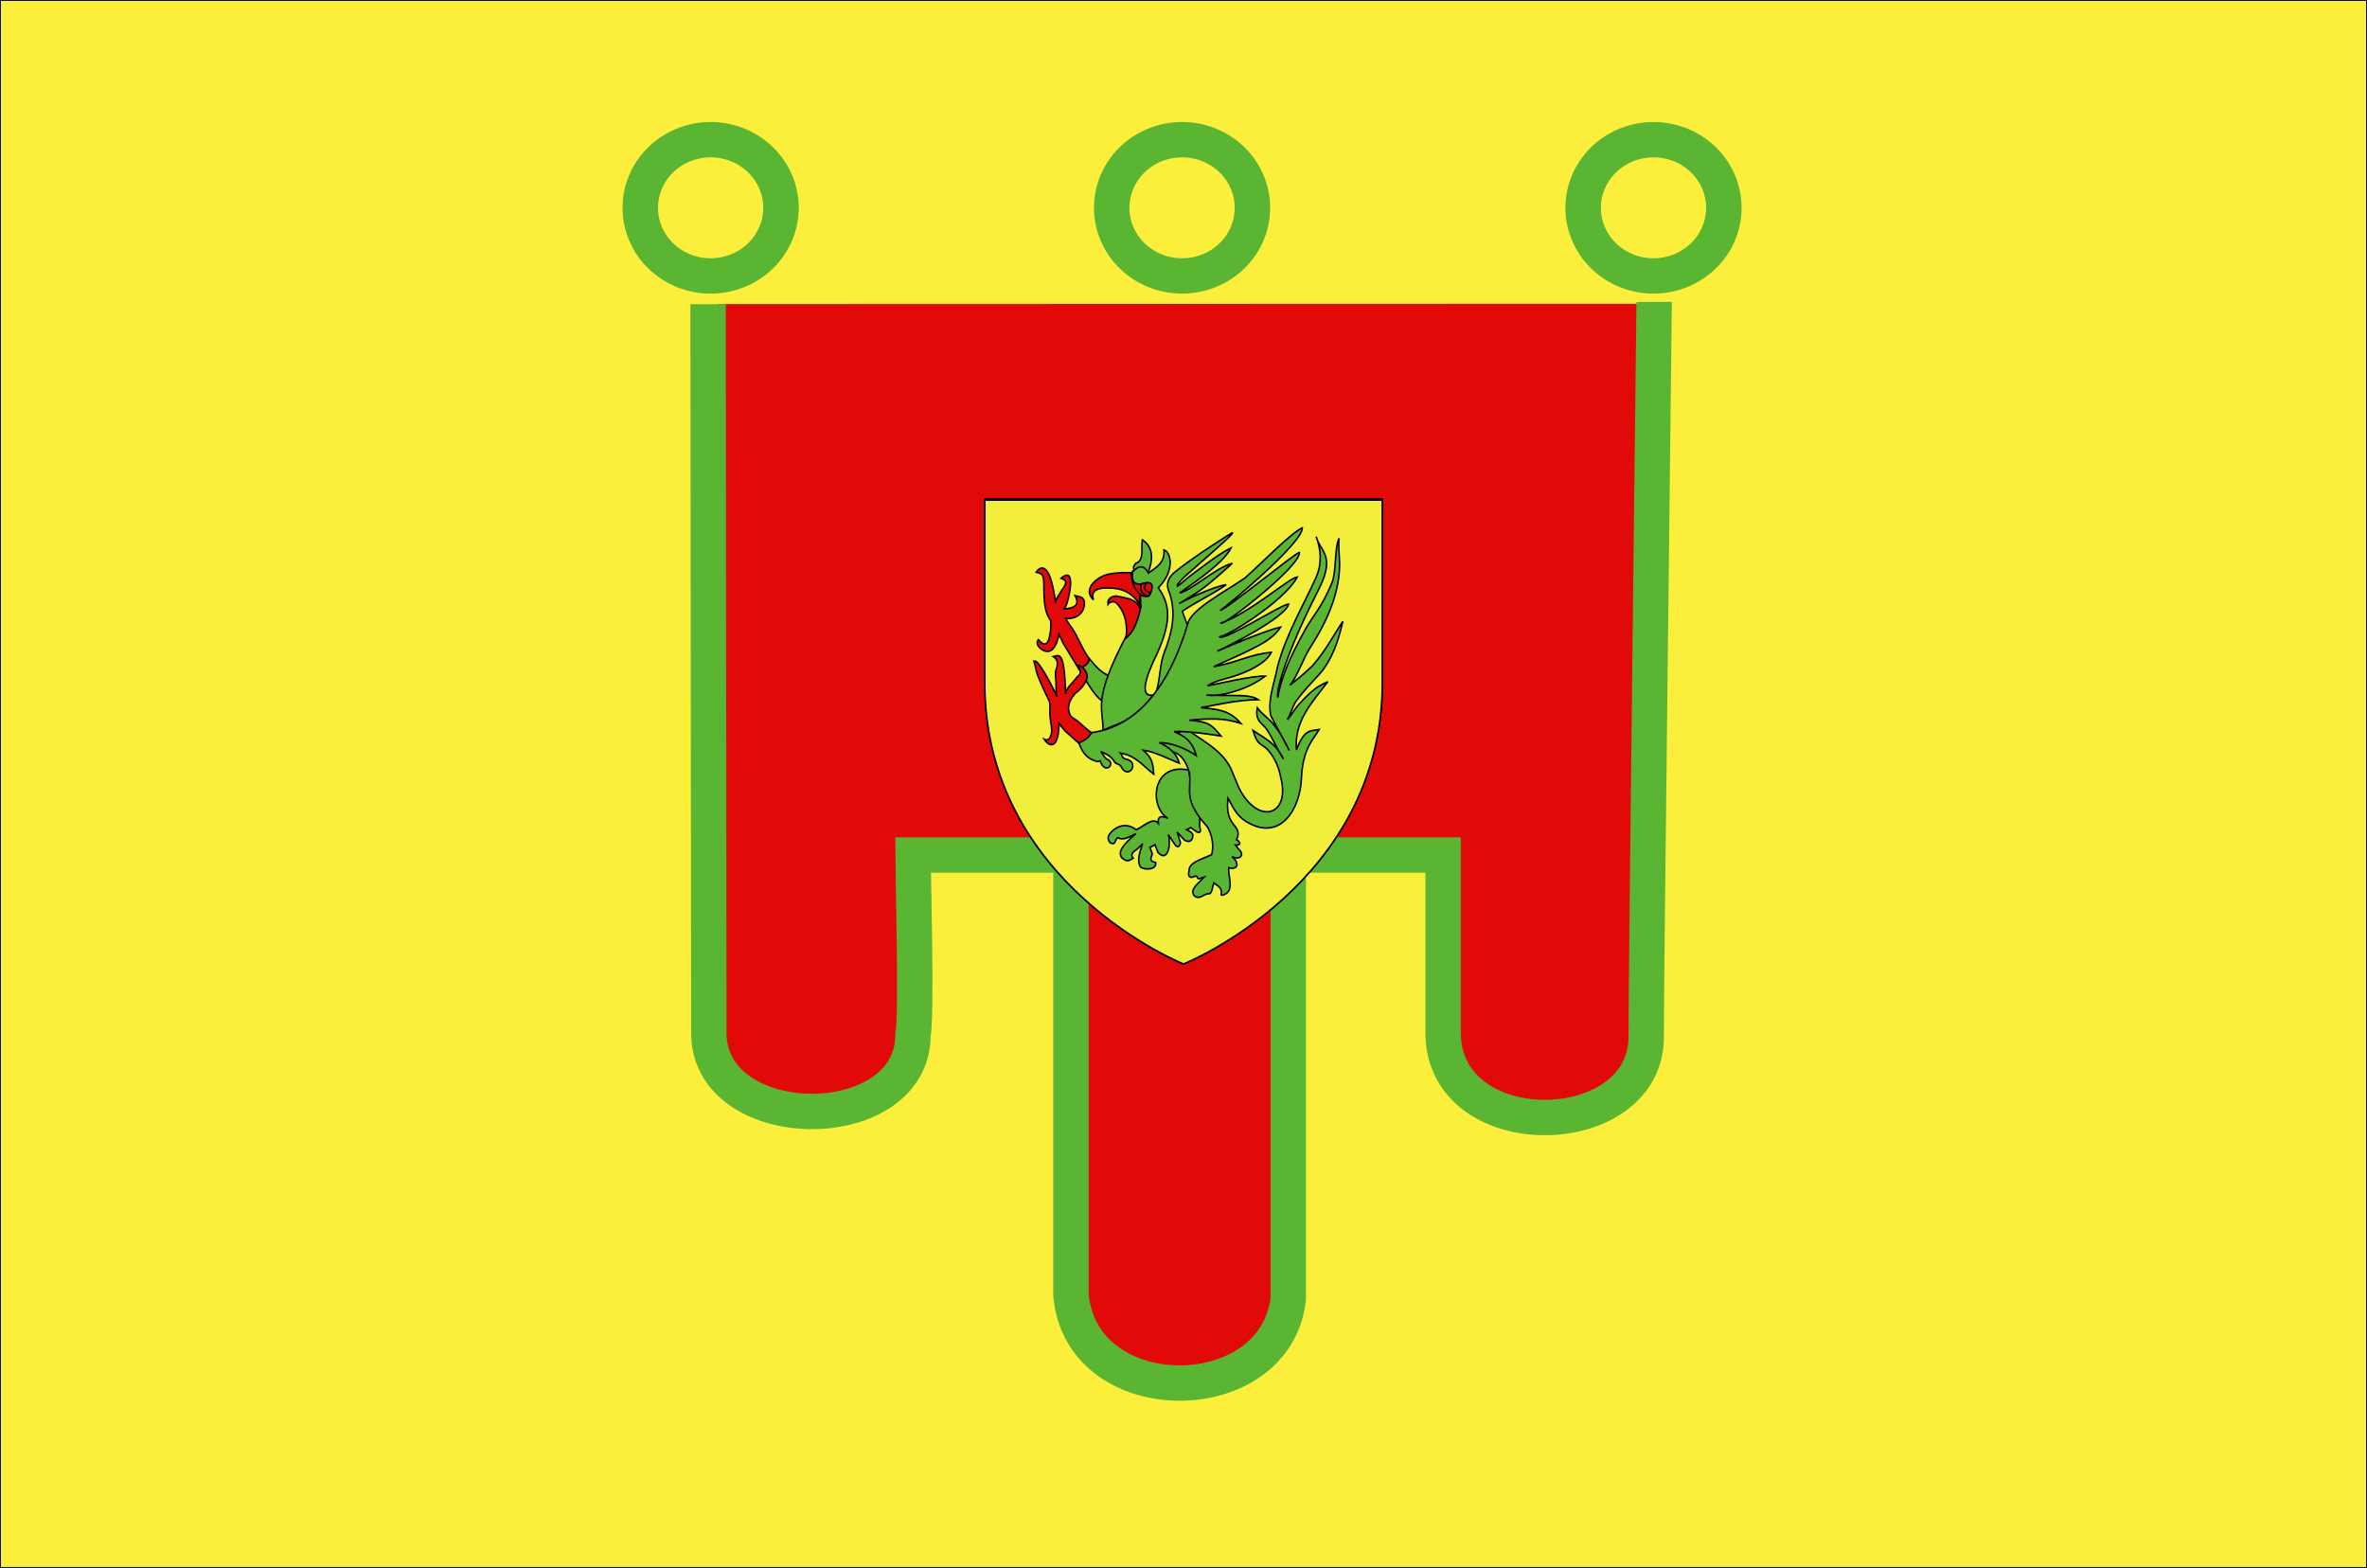 <?xml version="1.0" encoding="UTF-8"?>
<svg version="1.0" viewBox="0 0 1203.6 797.19" xmlns="http://www.w3.org/2000/svg" xmlns:cc="http://web.resource.org/cc/" xmlns:dc="http://purl.org/dc/elements/1.1/" xmlns:rdf="http://www.w3.org/1999/02/22-rdf-syntax-ns#" xmlns:xlink="http://www.w3.org/1999/xlink">
<rect x="0" y="0" width="1203.6" height="797.19" fill="#333333" stroke="none"/>
<g transform="translate(1126.1 -137.48)">
<path d="m95.282 215.06v-451.03" fill="none"/>
<rect transform="rotate(-90)" x="557.12" y="-44.954" width="1.523" height="0" fill="#fff" fill-rule="evenodd"/>
<path d="m-1125.9 137.68h1203.2v796.79h-1203.2v-796.79z" fill="#fcef3c" stroke="#000" stroke-width=".5"/>
<path d="m212.19 1320z" fill="none" stroke="#000" stroke-width=".983px"/>
<path d="m-760.81 293.1c0 7.823 1.418 358.03 1.418 366.13 1.136 53.36 98.826 52.494 98.544-0.872 1.989-8.106 0-82.938 0-89.901h80.007c0 9.284-2.554 217.23-2.554 225.05 0 56.558 113.85 58.291 113.85 1.738 0-10.133-0.283-219.25-0.283-226.21l75.76-1.161v89.613c1.136 58.88 109.48 57.142 108.06 0.872-0.283-9.85 0-358.3 0-366.42l-474.8 0.15v1.01z" fill="#e20909" fill-rule="evenodd"/>
<path transform="matrix(3.093 0 0 3.083 -1114.3 152.4)" d="m124.58 29.434a11.566 11.235 0 1 1-23.132 0 11.566 11.235 0 1 1 23.132 0z" fill="none" stroke="#5ab532" stroke-width="5.829"/>
<path transform="matrix(3.093 0 0 3.083 -874.58 152.4)" d="m124.58 29.434a11.566 11.235 0 1 1-23.132 0 11.566 11.235 0 1 1 23.132 0z" fill="none" stroke="#5ab532" stroke-width="5.829"/>
<path transform="matrix(3.093 0 0 3.083 -634.86 152.4)" d="m124.58 29.434a11.566 11.235 0 1 1-23.132 0 11.566 11.235 0 1 1 23.132 0z" fill="none" stroke="#5ab532" stroke-width="5.829"/>
<path d="m-766.04 292.14 0.375 371.3c1.132 52.221 104.1 52.226 103.82 0 1.982-7.933 0-84.406 0-91.22h80.319v223.71c5.189 59.648 104.29 59.195 110.52 1.701v-225.41h78.712v91.22c1.132 57.623 104.7 55.069 103.29 0-0.282-9.64 4.029-364.48 4.029-372.43" fill="none" font-size="12px" stroke="#5ab532" stroke-width="18"/>
<g transform="matrix(1.136 0 0 1.206 -292.11 -784.13)" stroke="#000">
<g transform="matrix(.298 0 0 .298 -293.78 974.38)" fill="#f2ef3c" stroke-width="2.296">
<g>
<path d="m300.22 656.91s298.5-112.32 298.5-397.77v-258.55h-597v258.55c0 285.45 298.5 397.77 298.5 397.77z" fill="#f2ef3c" fill-rule="evenodd" stroke="#000" stroke-width="2.296"/>
</g>
<g>
<path d="m300 658.5s298.5-112.32 298.5-397.77v-258.55h-597v258.55c0 285.45 298.5 397.77 298.5 397.77z" fill="#f2ef3c" fill-rule="evenodd" stroke="#000" stroke-width="2.296"/>
</g>
<g>
<path d="m300 658.5s-298.5-112.32-298.5-397.77v-258.55h597v258.55c0 285.45-298.5 397.77-298.5 397.77z" fill="#f2ef3c" fill-rule="evenodd" stroke="#000" stroke-width="2.296"/>
</g>
</g>
<g transform="matrix(.486 0 0 .486 -335.13 890.92)" fill="#5ab532" fill-rule="evenodd" stroke-width="1.407">
<path d="m224.4 233.9c-1.867-1.152-2.109-2.955 0.703-5.979 7.922-2.353 4.787-12.999 5.979-20.4 10.703 6.418 9.816 18.024 5.276 28.49l-11.959-2.11z"/>
<path d="m243.81 339.53c3.345-8.117 3.378-24.52 7.378-34.002 6.843-16.225 11.724-34.134 4.649-52.651-3.938-8.2 0.655-14.299 6.024-17.943 17.069-13.022 50.68-33.048 51.878-33.39 4.5-1.286-28.719 25.365-43.56 37.846-4.188 3.522-6.913 7.351-6.913 7.351l0.283 1.002c3.198-1.952 6.653-5.345 10.247-7.899 13.1-9.312 28.036-20.264 38.994-25.285-6.529 12.413-31.139 28.368-47.238 39.041 10.336-1.884 32.621-21.596 48.447-25.691-14.342 12.077-25.299 21.497-37.885 28.497-6.271 3.487-10.813 6.512-10.913 6.339 4.731-2.644 30.744-14.455 43.17-16.317-12.907 8.699-27.286 14.577-40.357 22.999 0.793 3.662 5.606 11.925 4.822 16.299-4.363 24.375-29.414 59.236-29.027 53.805z"/>
<g>
<g>
<path d="m182.55 310.93c4.894 5.291 9.109 10.922 17.586 14.421l-5.628 22.159c-7.269-4.065-14.89-17.198-21.807-28.49l9.848-8.09z"/>
<path d="m194.86 372.83c0.41-19.496-10.232-25.098 21.455-81.952 4.837-4.751 6.267-8.919 13.366-24.621l-0.352-10.903c-4.718-4.716-9.748-9.164-8.09-19.345 4.023-3.387 9.562-9.582 15.476 0.352 6.558-4.605 15.425-8.631 14.268-20.094 6.481 1.837 10.554 17.835-5.123 32.756 8.607 12.345 14.561 25.388-1.759 58.386-3.334 6.742-19.621 37.42-3.166 34.821-15.359 22.77-30.717 23.463-46.076 30.6z"/>
<path d="m274.03 407.32c-34.31-7.055-37.065 31.886-19.383 41.832-5.11-2.319-9.771-2.397-8.793 4.221-5.296-5.643-13.431 2.907-20.4 5.628-14.168-10.141-26.963 4.289-25.852 7.562 0.587 3.241 2.358 4.768 4.99 4.431 1.527-0.195 1.783-3.617 3.826-5.096 5.561 2.922 11.123-1.115 16.684-3.38-16.13 12.814-15.328 17.161-13.014 20.752 5.52 4.43 6.859 2.285 10.583 0.428-3.942-4.356 3-6.959 4.281-8.407 1.416-1.6 3.219-2.424 4.481-4.331-2.668 7.181-5.291 14.348-2.462 19.697 1.453 3.329 15.761 4.036 14.421-3.166-7.393-1.511-3.326-4.933-3.126-7.71l-2.15-5.304 4.572-2.462 2.814 6.683c7.642 7.691 10.026-2.798 10.2-4.924 0.132-2.846 0.605-6.82-0.703-10.552l6.683 9.497c3.458 2.403 3.816-0.361 4.572-2.462l-3.166-9.145 7.035 7.035c5.793 3.022 7.872-1.503 7.386-4.924-0.277-1.953-5.628-4.221-5.628-4.221l3.869-1.759 5.276 3.517c3.759 1.532 4.071-0.384 3.166-3.517-0.997-2.386 0.985-10.016-1.56-13.698-3.125-4.522-1.992-7.548-2.968-14.585-1.127-7.742-5.795-14.326-5.635-21.639z"/>
<path d="m245.72 386.32c9.674 7.491 21.569-0.015 28.85 23.627 1.832 14.529-6.278 23.046 16.166 46.26 1.528 2.133 7.393 12.183 4.228 24.373-8.44 3.948-20.601 6.608-20.776 13.417-0.034 1.326-1.693 5.148 1.117 6.049 1.603 1.446 5.443-2.705 6.543 0.532 0.722 2.125 3.724-0.065 6.401-0.6-6.769 6.742-13.706 10.868-9.282 16.406 5.279 3.863 8.657-2.035 13.193-1.784 3.472 0.192 3.357-6.579 4.794-9.399 3.616 2.694 8.023 4.163 6.715 9.803-0.335 1.443 2.694 0.701 4.228-0.352 7.583-4.209 2.211-14.895 2.736-22.632 8.453 2.205 10.446-4.031 2.985-9.7 6.738 3.409 12.676-1.094 5.969-6.715l-2.736-3.233c6.678 0.238 3.499-3.406 0.995-4.725 1.436-3.416 3.527-6.558-2.736-13.181-6.429-7.627-5.721-15.254-5.223-22.881 3.747 5.389 6.82 15.429 18.912 21.464 29.708 15.531 47.94-11.821 48.863-39.382 1.419-25.915 11.436-33.399 16.288-41.522-8.264 1.218-13.928-0.275-20.891 17.658-2.408-25.281 14.788-41.513 28.85-59.192-8.336 3.903-12.317 4.815-27.261 20.372-2.899 3.017-6.21 8.587-10.045 12.648 2.418-3.609 5.028-11.806 7.76-15.58 8.4-11.605 23.404-24.465 26.562-29.627 9.752-13.309 13.707-27.918 16.923-40.188-8.51 11.814-16.269 26.23-28.442 38.936-10.819 9.714-17.393 14.035-20.405 16.45 5.821-5.753 13.041-24.215 17.638-31.004 9.236-13.64 16.279-25.238 22.245-41.646 10.085-29.504 3.648-41.203 5.472-54.716-4.303 7.347-2.407 28.31-6.466 38.211-10.469 23.618-17.311 28.002-25.41 42.019-10.284 17.799-20.869 36.879-24.581 57.802-1.832-7.244 7.916-32.921 18.745-56.434 7.737-16.798 16.407-32.491 20.053-39.567 14.259-27.672-0.338-31.237-3.482-43.524 4.237 10.736 5.771 23.182-0.305 35.814-12.149 25.256-27.15 48.516-35.26 76.851-2.708 13.981-9.13 27.676-6.439 42.072 0.244 1.307 16.73 29.48 17.134 30.8-13.941-28.254-22.294-27.701-29.347-37.057-2.343 11.817 4.443 12.897 8.848 18.946 5.58 8.051 9.704 17.512 15.276 25.572-7.581-14.367-16.952-17.654-28.104-24.871 4.037 13.181 7.178 10.904 13.08 16.257 5.679 5.634 10.392 14.222 12.252 23.525 9.952 34.774-21.024 43.026-38.483 9.674-2.393-5.201-4.691-10.847-7.243-16.378-8.801-16.816-26.967-24.266-41.783-35.068l-25.119 15.42z"/>
</g>
<path d="m172.7 383.73c3.456 10.205 10.104 15.081 17.586 16.179l1.921-0.734c4.381 13.012 15.194 2.187 6.438-1.316-2.544-1.018-3.6-4.489-5.907-6.591 5.478 2.132 9.755 3.851 13.376 9.697 1.931 1.168 4.401 1.476 5.242 3.058 6.821 12.83 18.523-3.965 4.084-6.402-2.882-0.487-2.851-3.235-4.578-5.098 14.229 2.127 21.237 11.474 30.776 18.29-0.864-10.792-2.035-14.276-9.672-20.752 9.884 1.042 23.289 7.556 33.284 11.332-2.472-7.792-8.538-13.798-18.512-17.838 9.914-0.298 23.564 4.424 33.941 11.079-3.652-13.642-12.191-17.148-20.224-20.752 14.055-0.604 36.86 2.963 43.086 3.869-8.236-8.973-9.647-12.311-29.193-13.717 20.226-1.632 32.193-1.998 47.452 2.753-10.488-11.371-19.899-12.028-36.549-13.656 13.178-2.325 34.176-6.808 52.575-6.957-8.392-5.172-20.728-2.888-47.559-3.992 10.45 1.855 36.84-3.846 54.002-16.366-11.858-0.555-46.298 7.181-53.039 8.321 6.85-4.328 14.807-5.502 22.881-7.849 14.806-4.303 31.21-11.984 35.742-21.122-19.712 1.663-31.599 8.898-52.935 12.38 40.259-16.949 53.512-22.661 61.523-34.303-11.191 2.196-46.128 15.658-58.204 20.905 31.436-13.96 64.228-32.718 65.558-40.884-8.154 0.997-61.298 33.63-63.861 28.1 2.35 3.003 59.986-30.027 71.891-51.613-7.488 0.828-43.604 31.168-70.346 40.067 1.825 3.022 73.156-49.082 72.34-61.398-4.31 0.803-66.936 49.077-72.968 50.373 4.671-2.581 76.132-58.421 75.589-71.644-10.394 4.338-38.424 31.544-52.918 43.605-18.107 11.647-49.141 27.029-52.407 39.042-17.305 55.681-47.763 90.055-88.811 94.966l-11.607 8.969z"/>
</g>
</g>
<g transform="matrix(.486 0 0 .486 -335.13 890.92)" fill="#e20909" stroke-width="1.407">
<g fill="#e20909" stroke="#000" stroke-width="1.407">
<g fill="#e20909" fill-rule="evenodd" stroke="#000" stroke-width="1.407">
<path d="m172.7 319.72c4.183-2.37 9.267-4.14 9.497-9.145-4.841-5.779-8.351-14.001-12.75-21.62-2.719-4.709-6.42-8.707-9.057-13.201 8.808 0.81 15.364-3.623 16.883-9.497 2.634-10.183-5.216-9.324-8.09-10.2 5.187 8.894-2.028 10.885-10.903 11.607 2.911-1.398 4.521-8.124 5.782-14.474 1.993-10.035 1.559-19.909-7.825-12.258 5.271 1.668 5.652 3.813 1.45 9.233-2.447 3.783-6.468 8.568-6.442 12.223-5.316-38.741-14.957-31.049-17.938-26.731 4.199 0.973 6.914 0.944 7.035 9.145 0.165 11.223-0.297 24.819 6.331 32.71 0.443 6.16-0.124 10.303-1.042 13.741-1.237 7.363-5.059 9.15-10.263 2.841-4.016 4.323 3.678 10.459 8.351 10.227 3.909 0.119 8.042-3.257 10.692-14.85l3.778 7.798 14.512 22.45z"/>
<path d="m131.55 313.74c0.84-5.212 10.948 9.958 21.104 29.897-1.362-3.365-0.912-7.909-1.072-12.636-0.124-3.671-1.235-7.452 0.111-10.878 2.222-5.653 1.024-9.181-2.557-11.306 3.988-0.999 7.47-3.002 9.522 8.932 0.835 4.859 1.434 12.244 1.733 23.427 0.42-3.999 3.833-7.219 6.762-10.189 1.952-1.979 2.967-3.847 5.383-5.759 1.046-0.828 2.981-3.191-0.92-8.765 4.02-0.494 9.383 6.354 8.629 10.302-0.906 4.746-4.914 9.802-11.061 14.059-7.02 7.472-7.151 13.818-4.379 18.956 1.312 2.431 4.313 3.031 6.502 4.912 5.412 4.649 11.176 9.149 13.001 10.249-2.184 3.532-5.631 6.643-11.959 8.793l-12.538-10.501-5.4-6.382c-0.173 7.409-1.153 12.093-2.534 14.879-3.259 6.57-8.756 2.576-11.183-1.162 3.773 1.698 5.794-0.889 6.717-5.368 0.799-3.873-0.834-9.037-1.334-14.521-0.397-4.363 0.591-8.929-0.712-13.208-13.722-26.627-11.216-25.149-13.816-33.731z"/>
<path d="m199.6 263.27c-0.614-2.117 0.168-6.31 7.066-7.006 8.815 1.824 18.847 1.896 22.655 11.402-3.207 13.012-7.138 20.482-13.19 25.148 0.287-3.871 2.664-18.968-8.617-30.248-2.291-2.29-6.496-1.362-7.914 0.703z"/>
<path d="m186.06 259.57c-3.878-11.436 11.073-10.504 18.305-10.052 14.484 1.258 20.788 8.411 25.661 16.383-2.807-4.003-0.667-9.994-0.528-11.079-4.186-4.668-8.535-9.135-8.617-18.817-11.74-0.243-19.315 0.689-24.543 2.353-9.254 3.422-19.804 12.705-10.278 21.212z"/>
</g>
</g>
</g>
<path d="m-227.12 1005c-0.18 1.886-0.999 5.816 3.745 5.437 4.819-1.514 5.248 0.224 4.833 2.175-0.693 2.207-0.96 3.631-4.349 2.779-4.487-2.867-5.558-8.819-4.229-10.39z" fill="#e20909" fill-rule="evenodd" stroke-width=".684"/>
<path d="m-223.38 1010.4c-0.628 2.313 0.258 3.634 1.933 4.833 1.849 0.947 1.863-0.309 2.175-1.208-2.069-0.361-3.273-1.362-1.812-4.108l-2.296 0.483z" fill="#e20909" fill-rule="evenodd" stroke-width=".684"/>
</g>
</g>
<g transform="translate(-1.217 -1.264)">
<path d="m799.59 1303.7z" fill="none" stroke="#000" stroke-width=".983px"/>
</g>
</svg>
